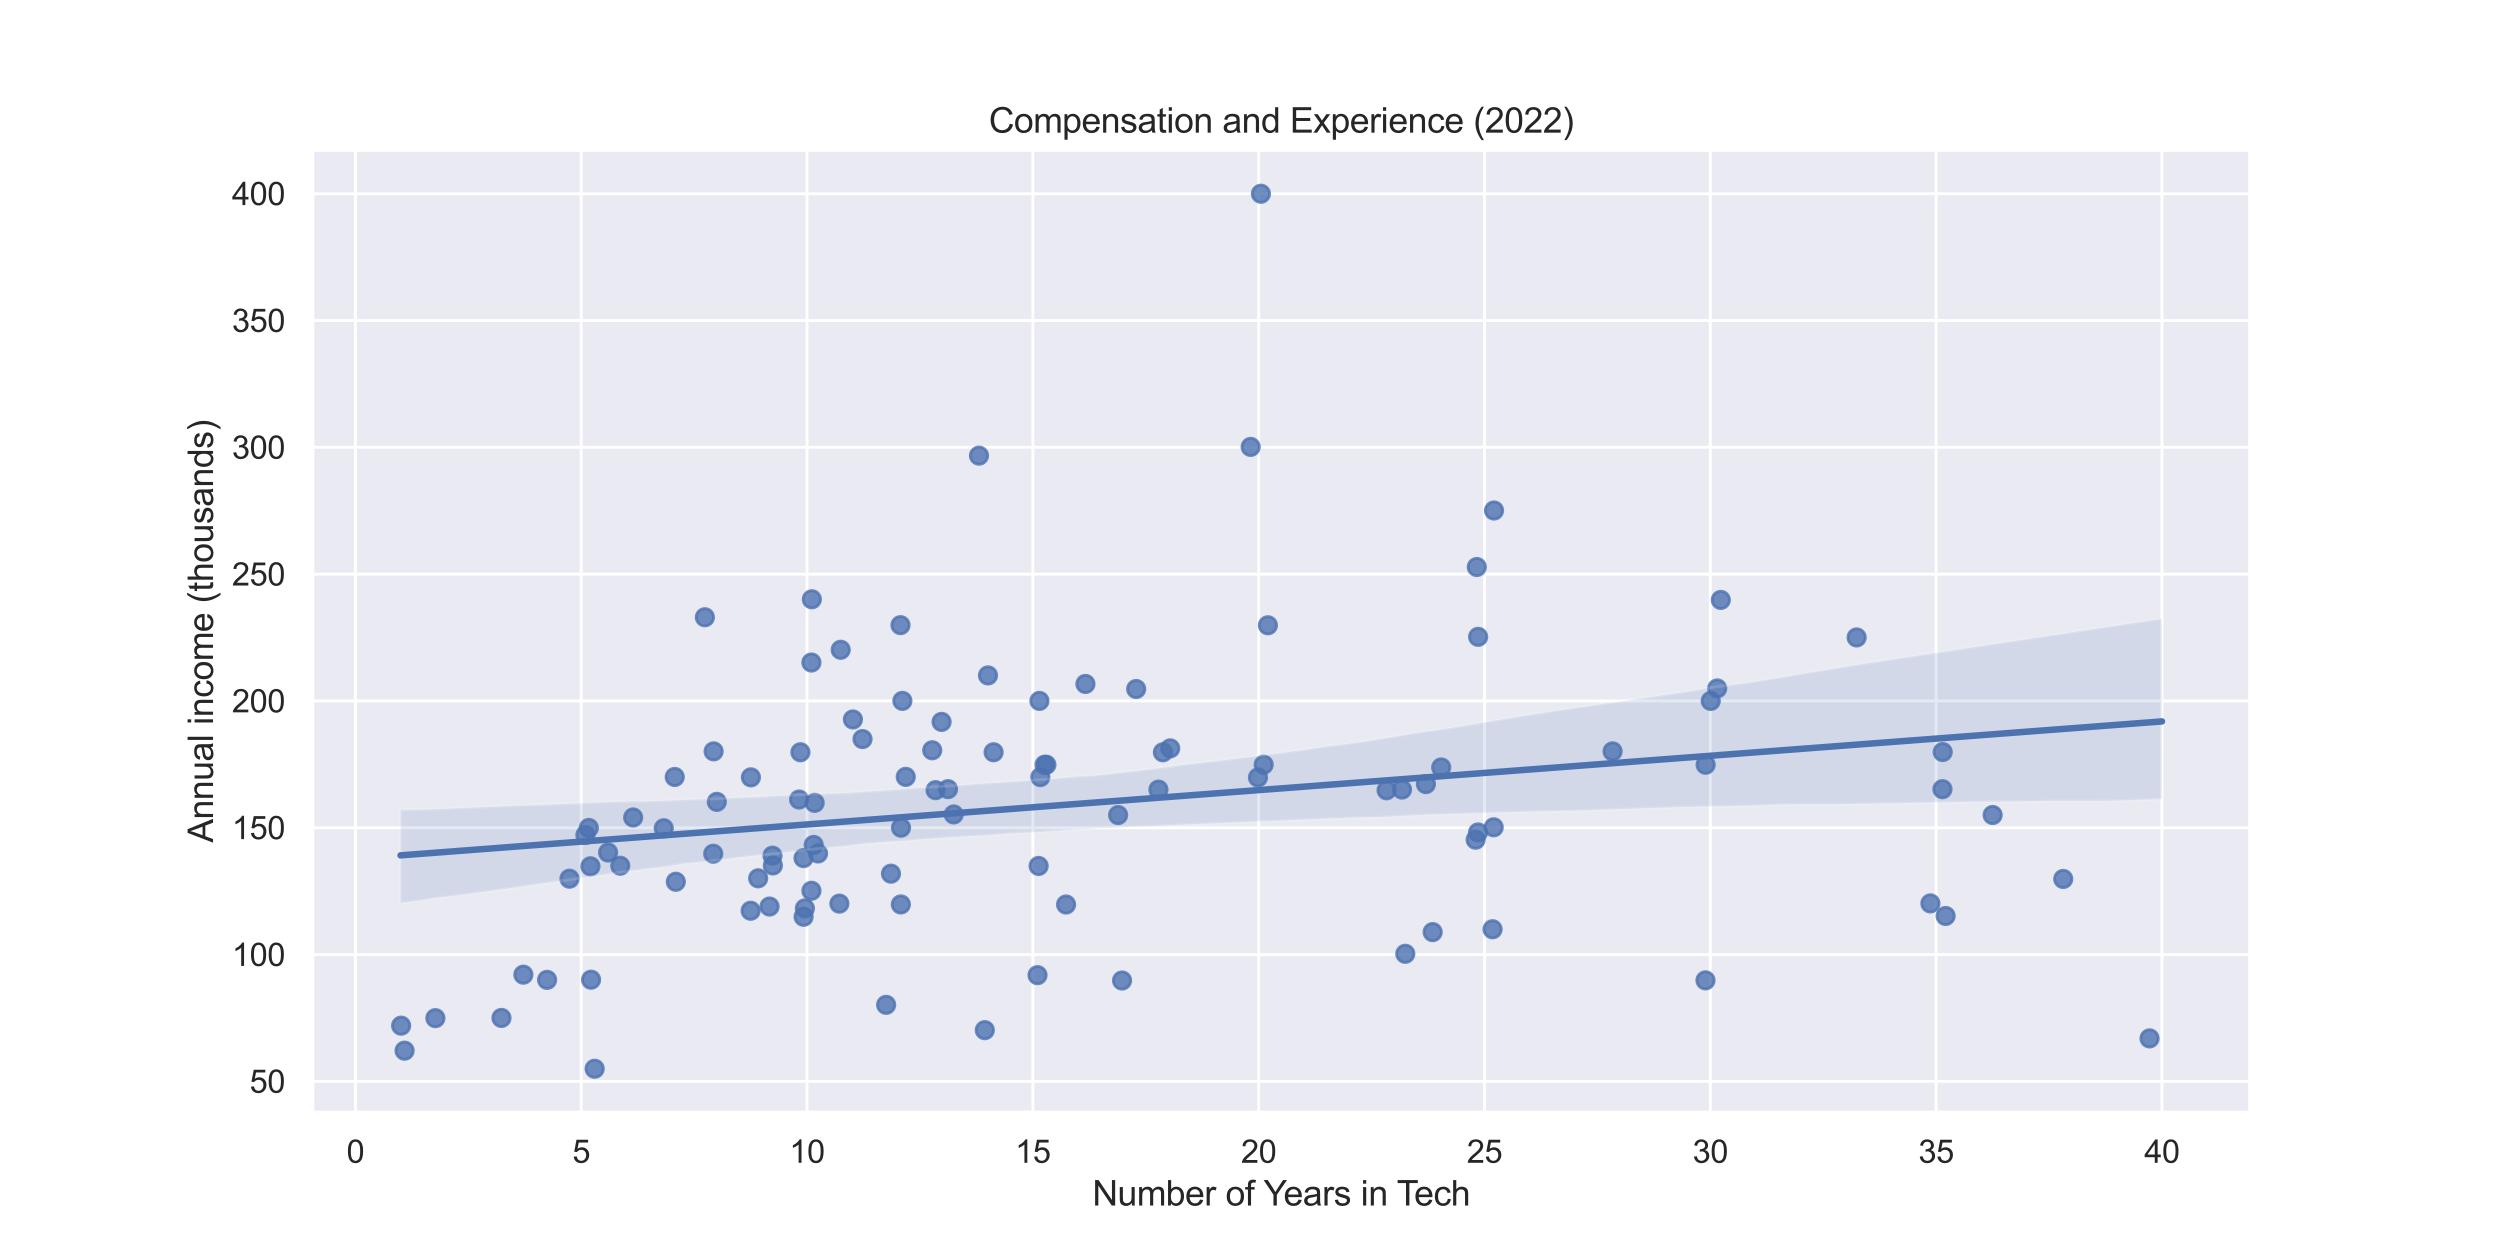 <?xml version="1.0" encoding="utf-8" standalone="no"?>
<!DOCTYPE svg PUBLIC "-//W3C//DTD SVG 1.1//EN"
  "http://www.w3.org/Graphics/SVG/1.1/DTD/svg11.dtd">
<svg xmlns:xlink="http://www.w3.org/1999/xlink" width="864pt" height="432pt" viewBox="0 0 864 432" xmlns="http://www.w3.org/2000/svg" version="1.1">
 <defs>
  <style type="text/css">*{stroke-linejoin: round; stroke-linecap: butt}</style>
 </defs>
 <g id="figure_1">
  <g id="patch_1">
   <path d="M 0 432 
L 864 432 
L 864 0 
L 0 0 
z
" style="fill: #ffffff"/>
  </g>
  <g id="axes_1">
   <g id="patch_2">
    <path d="M 108 384.48 
L 777.6 384.48 
L 777.6 51.84 
L 108 51.84 
z
" style="fill: #eaeaf2"/>
   </g>
   <g id="matplotlib.axis_1">
    <g id="xtick_1">
     <g id="line2d_1">
      <path d="M 122.828 384.48 
L 122.828 51.84 
" clip-path="url(#pda79f0ebb3)" style="fill: none; stroke: #ffffff; stroke-linecap: round"/>
     </g>
     <g id="text_1">
      <!-- 0 -->
      <g style="fill: #262626" transform="translate(119.769 401.854)scale(0.11 -0.11)">
       <defs>
        <path id="ArialMT-30" d="M 266 2259 
Q 266 3072 433 3567 
Q 600 4063 929 4331 
Q 1259 4600 1759 4600 
Q 2128 4600 2406 4451 
Q 2684 4303 2865 4023 
Q 3047 3744 3150 3342 
Q 3253 2941 3253 2259 
Q 3253 1453 3087 958 
Q 2922 463 2592 192 
Q 2263 -78 1759 -78 
Q 1097 -78 719 397 
Q 266 969 266 2259 
z
M 844 2259 
Q 844 1131 1108 757 
Q 1372 384 1759 384 
Q 2147 384 2411 759 
Q 2675 1134 2675 2259 
Q 2675 3391 2411 3762 
Q 2147 4134 1753 4134 
Q 1366 4134 1134 3806 
Q 844 3388 844 2259 
z
" transform="scale(0.016)"/>
       </defs>
       <use xlink:href="#ArialMT-30"/>
      </g>
     </g>
    </g>
    <g id="xtick_2">
     <g id="line2d_2">
      <path d="M 200.87 384.48 
L 200.87 51.84 
" clip-path="url(#pda79f0ebb3)" style="fill: none; stroke: #ffffff; stroke-linecap: round"/>
     </g>
     <g id="text_2">
      <!-- 5 -->
      <g style="fill: #262626" transform="translate(197.811 401.854)scale(0.11 -0.11)">
       <defs>
        <path id="ArialMT-35" d="M 266 1200 
L 856 1250 
Q 922 819 1161 601 
Q 1400 384 1738 384 
Q 2144 384 2425 690 
Q 2706 997 2706 1503 
Q 2706 1984 2436 2262 
Q 2166 2541 1728 2541 
Q 1456 2541 1237 2417 
Q 1019 2294 894 2097 
L 366 2166 
L 809 4519 
L 3088 4519 
L 3088 3981 
L 1259 3981 
L 1013 2750 
Q 1425 3038 1878 3038 
Q 2478 3038 2890 2622 
Q 3303 2206 3303 1553 
Q 3303 931 2941 478 
Q 2500 -78 1738 -78 
Q 1113 -78 717 272 
Q 322 622 266 1200 
z
" transform="scale(0.016)"/>
       </defs>
       <use xlink:href="#ArialMT-35"/>
      </g>
     </g>
    </g>
    <g id="xtick_3">
     <g id="line2d_3">
      <path d="M 278.912 384.48 
L 278.912 51.84 
" clip-path="url(#pda79f0ebb3)" style="fill: none; stroke: #ffffff; stroke-linecap: round"/>
     </g>
     <g id="text_3">
      <!-- 10 -->
      <g style="fill: #262626" transform="translate(272.795 401.854)scale(0.11 -0.11)">
       <defs>
        <path id="ArialMT-31" d="M 2384 0 
L 1822 0 
L 1822 3584 
Q 1619 3391 1289 3197 
Q 959 3003 697 2906 
L 697 3450 
Q 1169 3672 1522 3987 
Q 1875 4303 2022 4600 
L 2384 4600 
L 2384 0 
z
" transform="scale(0.016)"/>
       </defs>
       <use xlink:href="#ArialMT-31"/>
       <use xlink:href="#ArialMT-30" x="55.615"/>
      </g>
     </g>
    </g>
    <g id="xtick_4">
     <g id="line2d_4">
      <path d="M 356.954 384.48 
L 356.954 51.84 
" clip-path="url(#pda79f0ebb3)" style="fill: none; stroke: #ffffff; stroke-linecap: round"/>
     </g>
     <g id="text_4">
      <!-- 15 -->
      <g style="fill: #262626" transform="translate(350.837 401.854)scale(0.11 -0.11)">
       <use xlink:href="#ArialMT-31"/>
       <use xlink:href="#ArialMT-35" x="55.615"/>
      </g>
     </g>
    </g>
    <g id="xtick_5">
     <g id="line2d_5">
      <path d="M 434.996 384.48 
L 434.996 51.84 
" clip-path="url(#pda79f0ebb3)" style="fill: none; stroke: #ffffff; stroke-linecap: round"/>
     </g>
     <g id="text_5">
      <!-- 20 -->
      <g style="fill: #262626" transform="translate(428.879 401.854)scale(0.11 -0.11)">
       <defs>
        <path id="ArialMT-32" d="M 3222 541 
L 3222 0 
L 194 0 
Q 188 203 259 391 
Q 375 700 629 1000 
Q 884 1300 1366 1694 
Q 2113 2306 2375 2664 
Q 2638 3022 2638 3341 
Q 2638 3675 2398 3904 
Q 2159 4134 1775 4134 
Q 1369 4134 1125 3890 
Q 881 3647 878 3216 
L 300 3275 
Q 359 3922 746 4261 
Q 1134 4600 1788 4600 
Q 2447 4600 2831 4234 
Q 3216 3869 3216 3328 
Q 3216 3053 3103 2787 
Q 2991 2522 2730 2228 
Q 2469 1934 1863 1422 
Q 1356 997 1212 845 
Q 1069 694 975 541 
L 3222 541 
z
" transform="scale(0.016)"/>
       </defs>
       <use xlink:href="#ArialMT-32"/>
       <use xlink:href="#ArialMT-30" x="55.615"/>
      </g>
     </g>
    </g>
    <g id="xtick_6">
     <g id="line2d_6">
      <path d="M 513.038 384.48 
L 513.038 51.84 
" clip-path="url(#pda79f0ebb3)" style="fill: none; stroke: #ffffff; stroke-linecap: round"/>
     </g>
     <g id="text_6">
      <!-- 25 -->
      <g style="fill: #262626" transform="translate(506.921 401.854)scale(0.11 -0.11)">
       <use xlink:href="#ArialMT-32"/>
       <use xlink:href="#ArialMT-35" x="55.615"/>
      </g>
     </g>
    </g>
    <g id="xtick_7">
     <g id="line2d_7">
      <path d="M 591.08 384.48 
L 591.08 51.84 
" clip-path="url(#pda79f0ebb3)" style="fill: none; stroke: #ffffff; stroke-linecap: round"/>
     </g>
     <g id="text_7">
      <!-- 30 -->
      <g style="fill: #262626" transform="translate(584.963 401.854)scale(0.11 -0.11)">
       <defs>
        <path id="ArialMT-33" d="M 269 1209 
L 831 1284 
Q 928 806 1161 595 
Q 1394 384 1728 384 
Q 2125 384 2398 659 
Q 2672 934 2672 1341 
Q 2672 1728 2419 1979 
Q 2166 2231 1775 2231 
Q 1616 2231 1378 2169 
L 1441 2663 
Q 1497 2656 1531 2656 
Q 1891 2656 2178 2843 
Q 2466 3031 2466 3422 
Q 2466 3731 2256 3934 
Q 2047 4138 1716 4138 
Q 1388 4138 1169 3931 
Q 950 3725 888 3313 
L 325 3413 
Q 428 3978 793 4289 
Q 1159 4600 1703 4600 
Q 2078 4600 2393 4439 
Q 2709 4278 2876 4000 
Q 3044 3722 3044 3409 
Q 3044 3113 2884 2869 
Q 2725 2625 2413 2481 
Q 2819 2388 3044 2092 
Q 3269 1797 3269 1353 
Q 3269 753 2831 336 
Q 2394 -81 1725 -81 
Q 1122 -81 723 278 
Q 325 638 269 1209 
z
" transform="scale(0.016)"/>
       </defs>
       <use xlink:href="#ArialMT-33"/>
       <use xlink:href="#ArialMT-30" x="55.615"/>
      </g>
     </g>
    </g>
    <g id="xtick_8">
     <g id="line2d_8">
      <path d="M 669.122 384.48 
L 669.122 51.84 
" clip-path="url(#pda79f0ebb3)" style="fill: none; stroke: #ffffff; stroke-linecap: round"/>
     </g>
     <g id="text_8">
      <!-- 35 -->
      <g style="fill: #262626" transform="translate(663.005 401.854)scale(0.11 -0.11)">
       <use xlink:href="#ArialMT-33"/>
       <use xlink:href="#ArialMT-35" x="55.615"/>
      </g>
     </g>
    </g>
    <g id="xtick_9">
     <g id="line2d_9">
      <path d="M 747.164 384.48 
L 747.164 51.84 
" clip-path="url(#pda79f0ebb3)" style="fill: none; stroke: #ffffff; stroke-linecap: round"/>
     </g>
     <g id="text_9">
      <!-- 40 -->
      <g style="fill: #262626" transform="translate(741.047 401.854)scale(0.11 -0.11)">
       <defs>
        <path id="ArialMT-34" d="M 2069 0 
L 2069 1097 
L 81 1097 
L 81 1613 
L 2172 4581 
L 2631 4581 
L 2631 1613 
L 3250 1613 
L 3250 1097 
L 2631 1097 
L 2631 0 
L 2069 0 
z
M 2069 1613 
L 2069 3678 
L 634 1613 
L 2069 1613 
z
" transform="scale(0.016)"/>
       </defs>
       <use xlink:href="#ArialMT-34"/>
       <use xlink:href="#ArialMT-30" x="55.615"/>
      </g>
     </g>
    </g>
    <g id="text_10">
     <!-- Number of Years in Tech -->
     <g style="fill: #262626" transform="translate(377.535 416.629)scale(0.12 -0.12)">
      <defs>
       <path id="ArialMT-4e" d="M 488 0 
L 488 4581 
L 1109 4581 
L 3516 984 
L 3516 4581 
L 4097 4581 
L 4097 0 
L 3475 0 
L 1069 3600 
L 1069 0 
L 488 0 
z
" transform="scale(0.016)"/>
       <path id="ArialMT-75" d="M 2597 0 
L 2597 488 
Q 2209 -75 1544 -75 
Q 1250 -75 995 37 
Q 741 150 617 320 
Q 494 491 444 738 
Q 409 903 409 1263 
L 409 3319 
L 972 3319 
L 972 1478 
Q 972 1038 1006 884 
Q 1059 663 1231 536 
Q 1403 409 1656 409 
Q 1909 409 2131 539 
Q 2353 669 2445 892 
Q 2538 1116 2538 1541 
L 2538 3319 
L 3100 3319 
L 3100 0 
L 2597 0 
z
" transform="scale(0.016)"/>
       <path id="ArialMT-6d" d="M 422 0 
L 422 3319 
L 925 3319 
L 925 2853 
Q 1081 3097 1340 3245 
Q 1600 3394 1931 3394 
Q 2300 3394 2536 3241 
Q 2772 3088 2869 2813 
Q 3263 3394 3894 3394 
Q 4388 3394 4653 3120 
Q 4919 2847 4919 2278 
L 4919 0 
L 4359 0 
L 4359 2091 
Q 4359 2428 4304 2576 
Q 4250 2725 4106 2815 
Q 3963 2906 3769 2906 
Q 3419 2906 3187 2673 
Q 2956 2441 2956 1928 
L 2956 0 
L 2394 0 
L 2394 2156 
Q 2394 2531 2256 2718 
Q 2119 2906 1806 2906 
Q 1569 2906 1367 2781 
Q 1166 2656 1075 2415 
Q 984 2175 984 1722 
L 984 0 
L 422 0 
z
" transform="scale(0.016)"/>
       <path id="ArialMT-62" d="M 941 0 
L 419 0 
L 419 4581 
L 981 4581 
L 981 2947 
Q 1338 3394 1891 3394 
Q 2197 3394 2470 3270 
Q 2744 3147 2920 2923 
Q 3097 2700 3197 2384 
Q 3297 2069 3297 1709 
Q 3297 856 2875 390 
Q 2453 -75 1863 -75 
Q 1275 -75 941 416 
L 941 0 
z
M 934 1684 
Q 934 1088 1097 822 
Q 1363 388 1816 388 
Q 2184 388 2453 708 
Q 2722 1028 2722 1663 
Q 2722 2313 2464 2622 
Q 2206 2931 1841 2931 
Q 1472 2931 1203 2611 
Q 934 2291 934 1684 
z
" transform="scale(0.016)"/>
       <path id="ArialMT-65" d="M 2694 1069 
L 3275 997 
Q 3138 488 2766 206 
Q 2394 -75 1816 -75 
Q 1088 -75 661 373 
Q 234 822 234 1631 
Q 234 2469 665 2931 
Q 1097 3394 1784 3394 
Q 2450 3394 2872 2941 
Q 3294 2488 3294 1666 
Q 3294 1616 3291 1516 
L 816 1516 
Q 847 969 1125 678 
Q 1403 388 1819 388 
Q 2128 388 2347 550 
Q 2566 713 2694 1069 
z
M 847 1978 
L 2700 1978 
Q 2663 2397 2488 2606 
Q 2219 2931 1791 2931 
Q 1403 2931 1139 2672 
Q 875 2413 847 1978 
z
" transform="scale(0.016)"/>
       <path id="ArialMT-72" d="M 416 0 
L 416 3319 
L 922 3319 
L 922 2816 
Q 1116 3169 1280 3281 
Q 1444 3394 1641 3394 
Q 1925 3394 2219 3213 
L 2025 2691 
Q 1819 2813 1613 2813 
Q 1428 2813 1281 2702 
Q 1134 2591 1072 2394 
Q 978 2094 978 1738 
L 978 0 
L 416 0 
z
" transform="scale(0.016)"/>
       <path id="ArialMT-20" transform="scale(0.016)"/>
       <path id="ArialMT-6f" d="M 213 1659 
Q 213 2581 725 3025 
Q 1153 3394 1769 3394 
Q 2453 3394 2887 2945 
Q 3322 2497 3322 1706 
Q 3322 1066 3130 698 
Q 2938 331 2570 128 
Q 2203 -75 1769 -75 
Q 1072 -75 642 372 
Q 213 819 213 1659 
z
M 791 1659 
Q 791 1022 1069 705 
Q 1347 388 1769 388 
Q 2188 388 2466 706 
Q 2744 1025 2744 1678 
Q 2744 2294 2464 2611 
Q 2184 2928 1769 2928 
Q 1347 2928 1069 2612 
Q 791 2297 791 1659 
z
" transform="scale(0.016)"/>
       <path id="ArialMT-66" d="M 556 0 
L 556 2881 
L 59 2881 
L 59 3319 
L 556 3319 
L 556 3672 
Q 556 4006 616 4169 
Q 697 4388 901 4523 
Q 1106 4659 1475 4659 
Q 1713 4659 2000 4603 
L 1916 4113 
Q 1741 4144 1584 4144 
Q 1328 4144 1222 4034 
Q 1116 3925 1116 3625 
L 1116 3319 
L 1763 3319 
L 1763 2881 
L 1116 2881 
L 1116 0 
L 556 0 
z
" transform="scale(0.016)"/>
       <path id="ArialMT-59" d="M 1784 0 
L 1784 1941 
L 19 4581 
L 756 4581 
L 1659 3200 
Q 1909 2813 2125 2425 
Q 2331 2784 2625 3234 
L 3513 4581 
L 4219 4581 
L 2391 1941 
L 2391 0 
L 1784 0 
z
" transform="scale(0.016)"/>
       <path id="ArialMT-61" d="M 2588 409 
Q 2275 144 1986 34 
Q 1697 -75 1366 -75 
Q 819 -75 525 192 
Q 231 459 231 875 
Q 231 1119 342 1320 
Q 453 1522 633 1644 
Q 813 1766 1038 1828 
Q 1203 1872 1538 1913 
Q 2219 1994 2541 2106 
Q 2544 2222 2544 2253 
Q 2544 2597 2384 2738 
Q 2169 2928 1744 2928 
Q 1347 2928 1158 2789 
Q 969 2650 878 2297 
L 328 2372 
Q 403 2725 575 2942 
Q 747 3159 1072 3276 
Q 1397 3394 1825 3394 
Q 2250 3394 2515 3294 
Q 2781 3194 2906 3042 
Q 3031 2891 3081 2659 
Q 3109 2516 3109 2141 
L 3109 1391 
Q 3109 606 3145 398 
Q 3181 191 3288 0 
L 2700 0 
Q 2613 175 2588 409 
z
M 2541 1666 
Q 2234 1541 1622 1453 
Q 1275 1403 1131 1340 
Q 988 1278 909 1158 
Q 831 1038 831 891 
Q 831 666 1001 516 
Q 1172 366 1500 366 
Q 1825 366 2078 508 
Q 2331 650 2450 897 
Q 2541 1088 2541 1459 
L 2541 1666 
z
" transform="scale(0.016)"/>
       <path id="ArialMT-73" d="M 197 991 
L 753 1078 
Q 800 744 1014 566 
Q 1228 388 1613 388 
Q 2000 388 2187 545 
Q 2375 703 2375 916 
Q 2375 1106 2209 1216 
Q 2094 1291 1634 1406 
Q 1016 1563 777 1677 
Q 538 1791 414 1992 
Q 291 2194 291 2438 
Q 291 2659 392 2848 
Q 494 3038 669 3163 
Q 800 3259 1026 3326 
Q 1253 3394 1513 3394 
Q 1903 3394 2198 3281 
Q 2494 3169 2634 2976 
Q 2775 2784 2828 2463 
L 2278 2388 
Q 2241 2644 2061 2787 
Q 1881 2931 1553 2931 
Q 1166 2931 1000 2803 
Q 834 2675 834 2503 
Q 834 2394 903 2306 
Q 972 2216 1119 2156 
Q 1203 2125 1616 2013 
Q 2213 1853 2448 1751 
Q 2684 1650 2818 1456 
Q 2953 1263 2953 975 
Q 2953 694 2789 445 
Q 2625 197 2315 61 
Q 2006 -75 1616 -75 
Q 969 -75 630 194 
Q 291 463 197 991 
z
" transform="scale(0.016)"/>
       <path id="ArialMT-69" d="M 425 3934 
L 425 4581 
L 988 4581 
L 988 3934 
L 425 3934 
z
M 425 0 
L 425 3319 
L 988 3319 
L 988 0 
L 425 0 
z
" transform="scale(0.016)"/>
       <path id="ArialMT-6e" d="M 422 0 
L 422 3319 
L 928 3319 
L 928 2847 
Q 1294 3394 1984 3394 
Q 2284 3394 2536 3286 
Q 2788 3178 2913 3003 
Q 3038 2828 3088 2588 
Q 3119 2431 3119 2041 
L 3119 0 
L 2556 0 
L 2556 2019 
Q 2556 2363 2490 2533 
Q 2425 2703 2258 2804 
Q 2091 2906 1866 2906 
Q 1506 2906 1245 2678 
Q 984 2450 984 1813 
L 984 0 
L 422 0 
z
" transform="scale(0.016)"/>
       <path id="ArialMT-54" d="M 1659 0 
L 1659 4041 
L 150 4041 
L 150 4581 
L 3781 4581 
L 3781 4041 
L 2266 4041 
L 2266 0 
L 1659 0 
z
" transform="scale(0.016)"/>
       <path id="ArialMT-63" d="M 2588 1216 
L 3141 1144 
Q 3050 572 2676 248 
Q 2303 -75 1759 -75 
Q 1078 -75 664 370 
Q 250 816 250 1647 
Q 250 2184 428 2587 
Q 606 2991 970 3192 
Q 1334 3394 1763 3394 
Q 2303 3394 2647 3120 
Q 2991 2847 3088 2344 
L 2541 2259 
Q 2463 2594 2264 2762 
Q 2066 2931 1784 2931 
Q 1359 2931 1093 2626 
Q 828 2322 828 1663 
Q 828 994 1084 691 
Q 1341 388 1753 388 
Q 2084 388 2306 591 
Q 2528 794 2588 1216 
z
" transform="scale(0.016)"/>
       <path id="ArialMT-68" d="M 422 0 
L 422 4581 
L 984 4581 
L 984 2938 
Q 1378 3394 1978 3394 
Q 2347 3394 2619 3248 
Q 2891 3103 3008 2847 
Q 3125 2591 3125 2103 
L 3125 0 
L 2563 0 
L 2563 2103 
Q 2563 2525 2380 2717 
Q 2197 2909 1863 2909 
Q 1613 2909 1392 2779 
Q 1172 2650 1078 2428 
Q 984 2206 984 1816 
L 984 0 
L 422 0 
z
" transform="scale(0.016)"/>
      </defs>
      <use xlink:href="#ArialMT-4e"/>
      <use xlink:href="#ArialMT-75" x="72.217"/>
      <use xlink:href="#ArialMT-6d" x="127.832"/>
      <use xlink:href="#ArialMT-62" x="211.133"/>
      <use xlink:href="#ArialMT-65" x="266.748"/>
      <use xlink:href="#ArialMT-72" x="322.363"/>
      <use xlink:href="#ArialMT-20" x="355.664"/>
      <use xlink:href="#ArialMT-6f" x="383.447"/>
      <use xlink:href="#ArialMT-66" x="439.062"/>
      <use xlink:href="#ArialMT-20" x="466.846"/>
      <use xlink:href="#ArialMT-59" x="492.879"/>
      <use xlink:href="#ArialMT-65" x="550.453"/>
      <use xlink:href="#ArialMT-61" x="606.068"/>
      <use xlink:href="#ArialMT-72" x="661.684"/>
      <use xlink:href="#ArialMT-73" x="694.984"/>
      <use xlink:href="#ArialMT-20" x="744.984"/>
      <use xlink:href="#ArialMT-69" x="772.768"/>
      <use xlink:href="#ArialMT-6e" x="794.984"/>
      <use xlink:href="#ArialMT-20" x="850.6"/>
      <use xlink:href="#ArialMT-54" x="876.633"/>
      <use xlink:href="#ArialMT-65" x="926.592"/>
      <use xlink:href="#ArialMT-63" x="982.207"/>
      <use xlink:href="#ArialMT-68" x="1032.207"/>
     </g>
    </g>
   </g>
   <g id="matplotlib.axis_2">
    <g id="ytick_1">
     <g id="line2d_10">
      <path d="M 108 373.721 
L 777.6 373.721 
" clip-path="url(#pda79f0ebb3)" style="fill: none; stroke: #ffffff; stroke-linecap: round"/>
     </g>
     <g id="text_11">
      <!-- 50 -->
      <g style="fill: #262626" transform="translate(86.266 377.658)scale(0.11 -0.11)">
       <use xlink:href="#ArialMT-35"/>
       <use xlink:href="#ArialMT-30" x="55.615"/>
      </g>
     </g>
    </g>
    <g id="ytick_2">
     <g id="line2d_11">
      <path d="M 108 329.895 
L 777.6 329.895 
" clip-path="url(#pda79f0ebb3)" style="fill: none; stroke: #ffffff; stroke-linecap: round"/>
     </g>
     <g id="text_12">
      <!-- 100 -->
      <g style="fill: #262626" transform="translate(80.149 333.832)scale(0.11 -0.11)">
       <use xlink:href="#ArialMT-31"/>
       <use xlink:href="#ArialMT-30" x="55.615"/>
       <use xlink:href="#ArialMT-30" x="111.23"/>
      </g>
     </g>
    </g>
    <g id="ytick_3">
     <g id="line2d_12">
      <path d="M 108 286.069 
L 777.6 286.069 
" clip-path="url(#pda79f0ebb3)" style="fill: none; stroke: #ffffff; stroke-linecap: round"/>
     </g>
     <g id="text_13">
      <!-- 150 -->
      <g style="fill: #262626" transform="translate(80.149 290.006)scale(0.11 -0.11)">
       <use xlink:href="#ArialMT-31"/>
       <use xlink:href="#ArialMT-35" x="55.615"/>
       <use xlink:href="#ArialMT-30" x="111.23"/>
      </g>
     </g>
    </g>
    <g id="ytick_4">
     <g id="line2d_13">
      <path d="M 108 242.243 
L 777.6 242.243 
" clip-path="url(#pda79f0ebb3)" style="fill: none; stroke: #ffffff; stroke-linecap: round"/>
     </g>
     <g id="text_14">
      <!-- 200 -->
      <g style="fill: #262626" transform="translate(80.149 246.18)scale(0.11 -0.11)">
       <use xlink:href="#ArialMT-32"/>
       <use xlink:href="#ArialMT-30" x="55.615"/>
       <use xlink:href="#ArialMT-30" x="111.23"/>
      </g>
     </g>
    </g>
    <g id="ytick_5">
     <g id="line2d_14">
      <path d="M 108 198.417 
L 777.6 198.417 
" clip-path="url(#pda79f0ebb3)" style="fill: none; stroke: #ffffff; stroke-linecap: round"/>
     </g>
     <g id="text_15">
      <!-- 250 -->
      <g style="fill: #262626" transform="translate(80.149 202.354)scale(0.11 -0.11)">
       <use xlink:href="#ArialMT-32"/>
       <use xlink:href="#ArialMT-35" x="55.615"/>
       <use xlink:href="#ArialMT-30" x="111.23"/>
      </g>
     </g>
    </g>
    <g id="ytick_6">
     <g id="line2d_15">
      <path d="M 108 154.591 
L 777.6 154.591 
" clip-path="url(#pda79f0ebb3)" style="fill: none; stroke: #ffffff; stroke-linecap: round"/>
     </g>
     <g id="text_16">
      <!-- 300 -->
      <g style="fill: #262626" transform="translate(80.149 158.528)scale(0.11 -0.11)">
       <use xlink:href="#ArialMT-33"/>
       <use xlink:href="#ArialMT-30" x="55.615"/>
       <use xlink:href="#ArialMT-30" x="111.23"/>
      </g>
     </g>
    </g>
    <g id="ytick_7">
     <g id="line2d_16">
      <path d="M 108 110.765 
L 777.6 110.765 
" clip-path="url(#pda79f0ebb3)" style="fill: none; stroke: #ffffff; stroke-linecap: round"/>
     </g>
     <g id="text_17">
      <!-- 350 -->
      <g style="fill: #262626" transform="translate(80.149 114.702)scale(0.11 -0.11)">
       <use xlink:href="#ArialMT-33"/>
       <use xlink:href="#ArialMT-35" x="55.615"/>
       <use xlink:href="#ArialMT-30" x="111.23"/>
      </g>
     </g>
    </g>
    <g id="ytick_8">
     <g id="line2d_17">
      <path d="M 108 66.939 
L 777.6 66.939 
" clip-path="url(#pda79f0ebb3)" style="fill: none; stroke: #ffffff; stroke-linecap: round"/>
     </g>
     <g id="text_18">
      <!-- 400 -->
      <g style="fill: #262626" transform="translate(80.149 70.876)scale(0.11 -0.11)">
       <use xlink:href="#ArialMT-34"/>
       <use xlink:href="#ArialMT-30" x="55.615"/>
       <use xlink:href="#ArialMT-30" x="111.23"/>
      </g>
     </g>
    </g>
    <g id="text_19">
     <!-- Annual income (thousands) -->
     <g style="fill: #262626" transform="translate(73.623 291.198)rotate(-90)scale(0.12 -0.12)">
      <defs>
       <path id="ArialMT-41" d="M -9 0 
L 1750 4581 
L 2403 4581 
L 4278 0 
L 3588 0 
L 3053 1388 
L 1138 1388 
L 634 0 
L -9 0 
z
M 1313 1881 
L 2866 1881 
L 2388 3150 
Q 2169 3728 2063 4100 
Q 1975 3659 1816 3225 
L 1313 1881 
z
" transform="scale(0.016)"/>
       <path id="ArialMT-6c" d="M 409 0 
L 409 4581 
L 972 4581 
L 972 0 
L 409 0 
z
" transform="scale(0.016)"/>
       <path id="ArialMT-28" d="M 1497 -1347 
Q 1031 -759 709 28 
Q 388 816 388 1659 
Q 388 2403 628 3084 
Q 909 3875 1497 4659 
L 1900 4659 
Q 1522 4009 1400 3731 
Q 1209 3300 1100 2831 
Q 966 2247 966 1656 
Q 966 153 1900 -1347 
L 1497 -1347 
z
" transform="scale(0.016)"/>
       <path id="ArialMT-74" d="M 1650 503 
L 1731 6 
Q 1494 -44 1306 -44 
Q 1000 -44 831 53 
Q 663 150 594 308 
Q 525 466 525 972 
L 525 2881 
L 113 2881 
L 113 3319 
L 525 3319 
L 525 4141 
L 1084 4478 
L 1084 3319 
L 1650 3319 
L 1650 2881 
L 1084 2881 
L 1084 941 
Q 1084 700 1114 631 
Q 1144 563 1211 522 
Q 1278 481 1403 481 
Q 1497 481 1650 503 
z
" transform="scale(0.016)"/>
       <path id="ArialMT-64" d="M 2575 0 
L 2575 419 
Q 2259 -75 1647 -75 
Q 1250 -75 917 144 
Q 584 363 401 755 
Q 219 1147 219 1656 
Q 219 2153 384 2558 
Q 550 2963 881 3178 
Q 1213 3394 1622 3394 
Q 1922 3394 2156 3267 
Q 2391 3141 2538 2938 
L 2538 4581 
L 3097 4581 
L 3097 0 
L 2575 0 
z
M 797 1656 
Q 797 1019 1065 703 
Q 1334 388 1700 388 
Q 2069 388 2326 689 
Q 2584 991 2584 1609 
Q 2584 2291 2321 2609 
Q 2059 2928 1675 2928 
Q 1300 2928 1048 2622 
Q 797 2316 797 1656 
z
" transform="scale(0.016)"/>
       <path id="ArialMT-29" d="M 791 -1347 
L 388 -1347 
Q 1322 153 1322 1656 
Q 1322 2244 1188 2822 
Q 1081 3291 891 3722 
Q 769 4003 388 4659 
L 791 4659 
Q 1378 3875 1659 3084 
Q 1900 2403 1900 1659 
Q 1900 816 1576 28 
Q 1253 -759 791 -1347 
z
" transform="scale(0.016)"/>
      </defs>
      <use xlink:href="#ArialMT-41"/>
      <use xlink:href="#ArialMT-6e" x="66.699"/>
      <use xlink:href="#ArialMT-6e" x="122.314"/>
      <use xlink:href="#ArialMT-75" x="177.93"/>
      <use xlink:href="#ArialMT-61" x="233.545"/>
      <use xlink:href="#ArialMT-6c" x="289.16"/>
      <use xlink:href="#ArialMT-20" x="311.377"/>
      <use xlink:href="#ArialMT-69" x="339.16"/>
      <use xlink:href="#ArialMT-6e" x="361.377"/>
      <use xlink:href="#ArialMT-63" x="416.992"/>
      <use xlink:href="#ArialMT-6f" x="466.992"/>
      <use xlink:href="#ArialMT-6d" x="522.607"/>
      <use xlink:href="#ArialMT-65" x="605.908"/>
      <use xlink:href="#ArialMT-20" x="661.523"/>
      <use xlink:href="#ArialMT-28" x="689.307"/>
      <use xlink:href="#ArialMT-74" x="722.607"/>
      <use xlink:href="#ArialMT-68" x="750.391"/>
      <use xlink:href="#ArialMT-6f" x="806.006"/>
      <use xlink:href="#ArialMT-75" x="861.621"/>
      <use xlink:href="#ArialMT-73" x="917.236"/>
      <use xlink:href="#ArialMT-61" x="967.236"/>
      <use xlink:href="#ArialMT-6e" x="1022.852"/>
      <use xlink:href="#ArialMT-64" x="1078.467"/>
      <use xlink:href="#ArialMT-73" x="1134.082"/>
      <use xlink:href="#ArialMT-29" x="1184.082"/>
     </g>
    </g>
   </g>
   <g id="PathCollection_1">
    <defs>
     <path id="maf16258cbd" d="M 0 3 
C 0.796 3 1.559 2.684 2.121 2.121 
C 2.684 1.559 3 0.796 3 0 
C 3 -0.796 2.684 -1.559 2.121 -2.121 
C 1.559 -2.684 0.796 -3 0 -3 
C -0.796 -3 -1.559 -2.684 -2.121 -2.121 
C -2.684 -1.559 -3 -0.796 -3 0 
C -3 0.796 -2.684 1.559 -2.121 2.121 
C -1.559 2.684 -0.796 3 0 3 
z
" style="stroke: #4c72b0; stroke-opacity: 0.8"/>
    </defs>
    <g clip-path="url(#pda79f0ebb3)">
     <use xlink:href="#maf16258cbd" x="280.426" y="228.969" style="fill: #4c72b0; fill-opacity: 0.8; stroke: #4c72b0; stroke-opacity: 0.8"/>
     <use xlink:href="#maf16258cbd" x="265.947" y="313.302" style="fill: #4c72b0; fill-opacity: 0.8; stroke: #4c72b0; stroke-opacity: 0.8"/>
     <use xlink:href="#maf16258cbd" x="485.671" y="329.634" style="fill: #4c72b0; fill-opacity: 0.8; stroke: #4c72b0; stroke-opacity: 0.8"/>
     <use xlink:href="#maf16258cbd" x="322.179" y="259.3" style="fill: #4c72b0; fill-opacity: 0.8; stroke: #4c72b0; stroke-opacity: 0.8"/>
     <use xlink:href="#maf16258cbd" x="498.087" y="265.228" style="fill: #4c72b0; fill-opacity: 0.8; stroke: #4c72b0; stroke-opacity: 0.8"/>
     <use xlink:href="#maf16258cbd" x="311.865" y="242.222" style="fill: #4c72b0; fill-opacity: 0.8; stroke: #4c72b0; stroke-opacity: 0.8"/>
     <use xlink:href="#maf16258cbd" x="180.88" y="336.846" style="fill: #4c72b0; fill-opacity: 0.8; stroke: #4c72b0; stroke-opacity: 0.8"/>
     <use xlink:href="#maf16258cbd" x="281.216" y="292.007" style="fill: #4c72b0; fill-opacity: 0.8; stroke: #4c72b0; stroke-opacity: 0.8"/>
     <use xlink:href="#maf16258cbd" x="325.412" y="249.486" style="fill: #4c72b0; fill-opacity: 0.8; stroke: #4c72b0; stroke-opacity: 0.8"/>
     <use xlink:href="#maf16258cbd" x="311.339" y="312.575" style="fill: #4c72b0; fill-opacity: 0.8; stroke: #4c72b0; stroke-opacity: 0.8"/>
     <use xlink:href="#maf16258cbd" x="290.546" y="224.565" style="fill: #4c72b0; fill-opacity: 0.8; stroke: #4c72b0; stroke-opacity: 0.8"/>
     <use xlink:href="#maf16258cbd" x="294.765" y="248.645" style="fill: #4c72b0; fill-opacity: 0.8; stroke: #4c72b0; stroke-opacity: 0.8"/>
     <use xlink:href="#maf16258cbd" x="515.83" y="321.15" style="fill: #4c72b0; fill-opacity: 0.8; stroke: #4c72b0; stroke-opacity: 0.8"/>
     <use xlink:href="#maf16258cbd" x="359.546" y="268.572" style="fill: #4c72b0; fill-opacity: 0.8; stroke: #4c72b0; stroke-opacity: 0.8"/>
     <use xlink:href="#maf16258cbd" x="313.027" y="268.484" style="fill: #4c72b0; fill-opacity: 0.8; stroke: #4c72b0; stroke-opacity: 0.8"/>
     <use xlink:href="#maf16258cbd" x="340.348" y="356.019" style="fill: #4c72b0; fill-opacity: 0.8; stroke: #4c72b0; stroke-opacity: 0.8"/>
     <use xlink:href="#maf16258cbd" x="282.717" y="294.957" style="fill: #4c72b0; fill-opacity: 0.8; stroke: #4c72b0; stroke-opacity: 0.8"/>
     <use xlink:href="#maf16258cbd" x="247.727" y="277.128" style="fill: #4c72b0; fill-opacity: 0.8; stroke: #4c72b0; stroke-opacity: 0.8"/>
     <use xlink:href="#maf16258cbd" x="276.626" y="259.977" style="fill: #4c72b0; fill-opacity: 0.8; stroke: #4c72b0; stroke-opacity: 0.8"/>
     <use xlink:href="#maf16258cbd" x="329.605" y="281.462" style="fill: #4c72b0; fill-opacity: 0.8; stroke: #4c72b0; stroke-opacity: 0.8"/>
     <use xlink:href="#maf16258cbd" x="368.433" y="312.602" style="fill: #4c72b0; fill-opacity: 0.8; stroke: #4c72b0; stroke-opacity: 0.8"/>
     <use xlink:href="#maf16258cbd" x="594.713" y="207.33" style="fill: #4c72b0; fill-opacity: 0.8; stroke: #4c72b0; stroke-opacity: 0.8"/>
     <use xlink:href="#maf16258cbd" x="204.275" y="338.588" style="fill: #4c72b0; fill-opacity: 0.8; stroke: #4c72b0; stroke-opacity: 0.8"/>
     <use xlink:href="#maf16258cbd" x="400.354" y="272.888" style="fill: #4c72b0; fill-opacity: 0.8; stroke: #4c72b0; stroke-opacity: 0.8"/>
     <use xlink:href="#maf16258cbd" x="262.02" y="303.541" style="fill: #4c72b0; fill-opacity: 0.8; stroke: #4c72b0; stroke-opacity: 0.8"/>
     <use xlink:href="#maf16258cbd" x="343.39" y="259.979" style="fill: #4c72b0; fill-opacity: 0.8; stroke: #4c72b0; stroke-opacity: 0.8"/>
     <use xlink:href="#maf16258cbd" x="196.815" y="303.676" style="fill: #4c72b0; fill-opacity: 0.8; stroke: #4c72b0; stroke-opacity: 0.8"/>
     <use xlink:href="#maf16258cbd" x="387.78" y="338.864" style="fill: #4c72b0; fill-opacity: 0.8; stroke: #4c72b0; stroke-opacity: 0.8"/>
     <use xlink:href="#maf16258cbd" x="641.653" y="220.301" style="fill: #4c72b0; fill-opacity: 0.8; stroke: #4c72b0; stroke-opacity: 0.8"/>
     <use xlink:href="#maf16258cbd" x="557.31" y="259.681" style="fill: #4c72b0; fill-opacity: 0.8; stroke: #4c72b0; stroke-opacity: 0.8"/>
     <use xlink:href="#maf16258cbd" x="311.213" y="216.051" style="fill: #4c72b0; fill-opacity: 0.8; stroke: #4c72b0; stroke-opacity: 0.8"/>
     <use xlink:href="#maf16258cbd" x="688.657" y="281.664" style="fill: #4c72b0; fill-opacity: 0.8; stroke: #4c72b0; stroke-opacity: 0.8"/>
     <use xlink:href="#maf16258cbd" x="202.321" y="288.575" style="fill: #4c72b0; fill-opacity: 0.8; stroke: #4c72b0; stroke-opacity: 0.8"/>
     <use xlink:href="#maf16258cbd" x="150.472" y="351.868" style="fill: #4c72b0; fill-opacity: 0.8; stroke: #4c72b0; stroke-opacity: 0.8"/>
     <use xlink:href="#maf16258cbd" x="589.417" y="338.815" style="fill: #4c72b0; fill-opacity: 0.8; stroke: #4c72b0; stroke-opacity: 0.8"/>
     <use xlink:href="#maf16258cbd" x="281.55" y="277.462" style="fill: #4c72b0; fill-opacity: 0.8; stroke: #4c72b0; stroke-opacity: 0.8"/>
     <use xlink:href="#maf16258cbd" x="266.973" y="295.715" style="fill: #4c72b0; fill-opacity: 0.8; stroke: #4c72b0; stroke-opacity: 0.8"/>
     <use xlink:href="#maf16258cbd" x="233.566" y="304.736" style="fill: #4c72b0; fill-opacity: 0.8; stroke: #4c72b0; stroke-opacity: 0.8"/>
     <use xlink:href="#maf16258cbd" x="404.427" y="258.638" style="fill: #4c72b0; fill-opacity: 0.8; stroke: #4c72b0; stroke-opacity: 0.8"/>
     <use xlink:href="#maf16258cbd" x="280.574" y="207.111" style="fill: #4c72b0; fill-opacity: 0.8; stroke: #4c72b0; stroke-opacity: 0.8"/>
     <use xlink:href="#maf16258cbd" x="358.571" y="337.009" style="fill: #4c72b0; fill-opacity: 0.8; stroke: #4c72b0; stroke-opacity: 0.8"/>
     <use xlink:href="#maf16258cbd" x="246.629" y="259.67" style="fill: #4c72b0; fill-opacity: 0.8; stroke: #4c72b0; stroke-opacity: 0.8"/>
     <use xlink:href="#maf16258cbd" x="671.313" y="272.741" style="fill: #4c72b0; fill-opacity: 0.8; stroke: #4c72b0; stroke-opacity: 0.8"/>
     <use xlink:href="#maf16258cbd" x="375.132" y="236.368" style="fill: #4c72b0; fill-opacity: 0.8; stroke: #4c72b0; stroke-opacity: 0.8"/>
     <use xlink:href="#maf16258cbd" x="218.82" y="282.519" style="fill: #4c72b0; fill-opacity: 0.8; stroke: #4c72b0; stroke-opacity: 0.8"/>
     <use xlink:href="#maf16258cbd" x="203.495" y="286.136" style="fill: #4c72b0; fill-opacity: 0.8; stroke: #4c72b0; stroke-opacity: 0.8"/>
     <use xlink:href="#maf16258cbd" x="516.333" y="176.429" style="fill: #4c72b0; fill-opacity: 0.8; stroke: #4c72b0; stroke-opacity: 0.8"/>
     <use xlink:href="#maf16258cbd" x="138.63" y="354.473" style="fill: #4c72b0; fill-opacity: 0.8; stroke: #4c72b0; stroke-opacity: 0.8"/>
     <use xlink:href="#maf16258cbd" x="360.997" y="264.307" style="fill: #4c72b0; fill-opacity: 0.8; stroke: #4c72b0; stroke-opacity: 0.8"/>
     <use xlink:href="#maf16258cbd" x="672.404" y="316.561" style="fill: #4c72b0; fill-opacity: 0.8; stroke: #4c72b0; stroke-opacity: 0.8"/>
     <use xlink:href="#maf16258cbd" x="479.206" y="273.123" style="fill: #4c72b0; fill-opacity: 0.8; stroke: #4c72b0; stroke-opacity: 0.8"/>
     <use xlink:href="#maf16258cbd" x="173.307" y="351.802" style="fill: #4c72b0; fill-opacity: 0.8; stroke: #4c72b0; stroke-opacity: 0.8"/>
     <use xlink:href="#maf16258cbd" x="401.908" y="259.997" style="fill: #4c72b0; fill-opacity: 0.8; stroke: #4c72b0; stroke-opacity: 0.8"/>
     <use xlink:href="#maf16258cbd" x="204.058" y="299.389" style="fill: #4c72b0; fill-opacity: 0.8; stroke: #4c72b0; stroke-opacity: 0.8"/>
     <use xlink:href="#maf16258cbd" x="671.397" y="259.909" style="fill: #4c72b0; fill-opacity: 0.8; stroke: #4c72b0; stroke-opacity: 0.8"/>
     <use xlink:href="#maf16258cbd" x="713.051" y="303.769" style="fill: #4c72b0; fill-opacity: 0.8; stroke: #4c72b0; stroke-opacity: 0.8"/>
     <use xlink:href="#maf16258cbd" x="742.88" y="358.866" style="fill: #4c72b0; fill-opacity: 0.8; stroke: #4c72b0; stroke-opacity: 0.8"/>
     <use xlink:href="#maf16258cbd" x="510.838" y="220.093" style="fill: #4c72b0; fill-opacity: 0.8; stroke: #4c72b0; stroke-opacity: 0.8"/>
     <use xlink:href="#maf16258cbd" x="509.983" y="290.2" style="fill: #4c72b0; fill-opacity: 0.8; stroke: #4c72b0; stroke-opacity: 0.8"/>
     <use xlink:href="#maf16258cbd" x="358.947" y="299.276" style="fill: #4c72b0; fill-opacity: 0.8; stroke: #4c72b0; stroke-opacity: 0.8"/>
     <use xlink:href="#maf16258cbd" x="432.232" y="154.449" style="fill: #4c72b0; fill-opacity: 0.8; stroke: #4c72b0; stroke-opacity: 0.8"/>
     <use xlink:href="#maf16258cbd" x="327.625" y="272.727" style="fill: #4c72b0; fill-opacity: 0.8; stroke: #4c72b0; stroke-opacity: 0.8"/>
     <use xlink:href="#maf16258cbd" x="259.419" y="314.752" style="fill: #4c72b0; fill-opacity: 0.8; stroke: #4c72b0; stroke-opacity: 0.8"/>
     <use xlink:href="#maf16258cbd" x="484.538" y="272.877" style="fill: #4c72b0; fill-opacity: 0.8; stroke: #4c72b0; stroke-opacity: 0.8"/>
     <use xlink:href="#maf16258cbd" x="210.152" y="294.63" style="fill: #4c72b0; fill-opacity: 0.8; stroke: #4c72b0; stroke-opacity: 0.8"/>
     <use xlink:href="#maf16258cbd" x="492.797" y="270.985" style="fill: #4c72b0; fill-opacity: 0.8; stroke: #4c72b0; stroke-opacity: 0.8"/>
     <use xlink:href="#maf16258cbd" x="361.633" y="264.302" style="fill: #4c72b0; fill-opacity: 0.8; stroke: #4c72b0; stroke-opacity: 0.8"/>
     <use xlink:href="#maf16258cbd" x="323.333" y="273.077" style="fill: #4c72b0; fill-opacity: 0.8; stroke: #4c72b0; stroke-opacity: 0.8"/>
     <use xlink:href="#maf16258cbd" x="359.227" y="242.233" style="fill: #4c72b0; fill-opacity: 0.8; stroke: #4c72b0; stroke-opacity: 0.8"/>
     <use xlink:href="#maf16258cbd" x="243.606" y="213.323" style="fill: #4c72b0; fill-opacity: 0.8; stroke: #4c72b0; stroke-opacity: 0.8"/>
     <use xlink:href="#maf16258cbd" x="591.232" y="242.238" style="fill: #4c72b0; fill-opacity: 0.8; stroke: #4c72b0; stroke-opacity: 0.8"/>
     <use xlink:href="#maf16258cbd" x="593.468" y="237.925" style="fill: #4c72b0; fill-opacity: 0.8; stroke: #4c72b0; stroke-opacity: 0.8"/>
     <use xlink:href="#maf16258cbd" x="277.724" y="316.836" style="fill: #4c72b0; fill-opacity: 0.8; stroke: #4c72b0; stroke-opacity: 0.8"/>
     <use xlink:href="#maf16258cbd" x="259.514" y="268.656" style="fill: #4c72b0; fill-opacity: 0.8; stroke: #4c72b0; stroke-opacity: 0.8"/>
     <use xlink:href="#maf16258cbd" x="280.435" y="307.846" style="fill: #4c72b0; fill-opacity: 0.8; stroke: #4c72b0; stroke-opacity: 0.8"/>
     <use xlink:href="#maf16258cbd" x="267.103" y="299.103" style="fill: #4c72b0; fill-opacity: 0.8; stroke: #4c72b0; stroke-opacity: 0.8"/>
     <use xlink:href="#maf16258cbd" x="510.38" y="195.959" style="fill: #4c72b0; fill-opacity: 0.8; stroke: #4c72b0; stroke-opacity: 0.8"/>
     <use xlink:href="#maf16258cbd" x="510.813" y="287.689" style="fill: #4c72b0; fill-opacity: 0.8; stroke: #4c72b0; stroke-opacity: 0.8"/>
     <use xlink:href="#maf16258cbd" x="495.128" y="322.139" style="fill: #4c72b0; fill-opacity: 0.8; stroke: #4c72b0; stroke-opacity: 0.8"/>
     <use xlink:href="#maf16258cbd" x="214.357" y="299.204" style="fill: #4c72b0; fill-opacity: 0.8; stroke: #4c72b0; stroke-opacity: 0.8"/>
     <use xlink:href="#maf16258cbd" x="436.725" y="264.279" style="fill: #4c72b0; fill-opacity: 0.8; stroke: #4c72b0; stroke-opacity: 0.8"/>
     <use xlink:href="#maf16258cbd" x="341.45" y="233.428" style="fill: #4c72b0; fill-opacity: 0.8; stroke: #4c72b0; stroke-opacity: 0.8"/>
     <use xlink:href="#maf16258cbd" x="278.173" y="313.936" style="fill: #4c72b0; fill-opacity: 0.8; stroke: #4c72b0; stroke-opacity: 0.8"/>
     <use xlink:href="#maf16258cbd" x="306.246" y="347.275" style="fill: #4c72b0; fill-opacity: 0.8; stroke: #4c72b0; stroke-opacity: 0.8"/>
     <use xlink:href="#maf16258cbd" x="438.185" y="216.1" style="fill: #4c72b0; fill-opacity: 0.8; stroke: #4c72b0; stroke-opacity: 0.8"/>
     <use xlink:href="#maf16258cbd" x="229.397" y="286.237" style="fill: #4c72b0; fill-opacity: 0.8; stroke: #4c72b0; stroke-opacity: 0.8"/>
     <use xlink:href="#maf16258cbd" x="290.088" y="312.291" style="fill: #4c72b0; fill-opacity: 0.8; stroke: #4c72b0; stroke-opacity: 0.8"/>
     <use xlink:href="#maf16258cbd" x="276.167" y="276.321" style="fill: #4c72b0; fill-opacity: 0.8; stroke: #4c72b0; stroke-opacity: 0.8"/>
     <use xlink:href="#maf16258cbd" x="298.091" y="255.425" style="fill: #4c72b0; fill-opacity: 0.8; stroke: #4c72b0; stroke-opacity: 0.8"/>
     <use xlink:href="#maf16258cbd" x="386.424" y="281.677" style="fill: #4c72b0; fill-opacity: 0.8; stroke: #4c72b0; stroke-opacity: 0.8"/>
     <use xlink:href="#maf16258cbd" x="277.699" y="296.554" style="fill: #4c72b0; fill-opacity: 0.8; stroke: #4c72b0; stroke-opacity: 0.8"/>
     <use xlink:href="#maf16258cbd" x="139.82" y="363.114" style="fill: #4c72b0; fill-opacity: 0.8; stroke: #4c72b0; stroke-opacity: 0.8"/>
     <use xlink:href="#maf16258cbd" x="435.774" y="66.96" style="fill: #4c72b0; fill-opacity: 0.8; stroke: #4c72b0; stroke-opacity: 0.8"/>
     <use xlink:href="#maf16258cbd" x="246.494" y="295.052" style="fill: #4c72b0; fill-opacity: 0.8; stroke: #4c72b0; stroke-opacity: 0.8"/>
     <use xlink:href="#maf16258cbd" x="307.921" y="301.945" style="fill: #4c72b0; fill-opacity: 0.8; stroke: #4c72b0; stroke-opacity: 0.8"/>
     <use xlink:href="#maf16258cbd" x="516.223" y="285.913" style="fill: #4c72b0; fill-opacity: 0.8; stroke: #4c72b0; stroke-opacity: 0.8"/>
     <use xlink:href="#maf16258cbd" x="434.76" y="268.695" style="fill: #4c72b0; fill-opacity: 0.8; stroke: #4c72b0; stroke-opacity: 0.8"/>
     <use xlink:href="#maf16258cbd" x="338.337" y="157.468" style="fill: #4c72b0; fill-opacity: 0.8; stroke: #4c72b0; stroke-opacity: 0.8"/>
     <use xlink:href="#maf16258cbd" x="205.515" y="369.36" style="fill: #4c72b0; fill-opacity: 0.8; stroke: #4c72b0; stroke-opacity: 0.8"/>
     <use xlink:href="#maf16258cbd" x="311.388" y="286.052" style="fill: #4c72b0; fill-opacity: 0.8; stroke: #4c72b0; stroke-opacity: 0.8"/>
     <use xlink:href="#maf16258cbd" x="392.66" y="238.121" style="fill: #4c72b0; fill-opacity: 0.8; stroke: #4c72b0; stroke-opacity: 0.8"/>
     <use xlink:href="#maf16258cbd" x="667.143" y="312.217" style="fill: #4c72b0; fill-opacity: 0.8; stroke: #4c72b0; stroke-opacity: 0.8"/>
     <use xlink:href="#maf16258cbd" x="233.188" y="268.518" style="fill: #4c72b0; fill-opacity: 0.8; stroke: #4c72b0; stroke-opacity: 0.8"/>
     <use xlink:href="#maf16258cbd" x="589.474" y="264.301" style="fill: #4c72b0; fill-opacity: 0.8; stroke: #4c72b0; stroke-opacity: 0.8"/>
     <use xlink:href="#maf16258cbd" x="189.078" y="338.644" style="fill: #4c72b0; fill-opacity: 0.8; stroke: #4c72b0; stroke-opacity: 0.8"/>
    </g>
   </g>
   <g id="PolyCollection_1">
    <defs>
     <path id="m1ae18a6254" d="M 138.436 -152.099 
L 138.436 -119.893 
L 144.585 -120.706 
L 150.734 -121.699 
L 156.883 -122.392 
L 163.031 -123.205 
L 169.18 -124.042 
L 175.329 -124.917 
L 181.478 -125.807 
L 187.626 -126.696 
L 193.775 -127.549 
L 199.924 -128.465 
L 206.073 -129.283 
L 212.221 -130.257 
L 218.37 -131.057 
L 224.519 -131.846 
L 230.668 -132.592 
L 236.817 -133.641 
L 242.965 -134.128 
L 249.114 -134.864 
L 255.263 -135.695 
L 261.412 -136.371 
L 267.56 -136.971 
L 273.709 -137.703 
L 279.858 -138.432 
L 286.007 -139.046 
L 292.155 -139.603 
L 298.304 -140.386 
L 304.453 -140.888 
L 310.602 -141.279 
L 316.75 -141.792 
L 322.899 -142.235 
L 329.048 -142.679 
L 335.197 -143.033 
L 341.345 -143.358 
L 347.494 -143.833 
L 353.643 -144.22 
L 359.792 -144.51 
L 365.94 -144.911 
L 372.089 -145.383 
L 378.238 -145.642 
L 384.387 -145.899 
L 390.536 -146.204 
L 396.684 -146.4 
L 402.833 -146.712 
L 408.982 -147.035 
L 415.131 -147.286 
L 421.279 -147.53 
L 427.428 -147.779 
L 433.577 -148.043 
L 439.726 -148.291 
L 445.874 -148.541 
L 452.023 -148.787 
L 458.172 -149.086 
L 464.321 -149.278 
L 470.469 -149.522 
L 476.618 -149.595 
L 482.767 -149.914 
L 488.916 -150.25 
L 495.064 -150.504 
L 501.213 -150.694 
L 507.362 -150.884 
L 513.511 -151.074 
L 519.66 -151.264 
L 525.808 -151.444 
L 531.957 -151.595 
L 538.106 -151.722 
L 544.255 -151.813 
L 550.403 -152.029 
L 556.552 -152.251 
L 562.701 -152.482 
L 568.85 -152.719 
L 574.998 -152.873 
L 581.147 -153.098 
L 587.296 -153.207 
L 593.445 -153.316 
L 599.593 -153.426 
L 605.742 -153.565 
L 611.891 -153.845 
L 618.04 -154.019 
L 624.188 -154.056 
L 630.337 -154.052 
L 636.486 -154.112 
L 642.635 -154.19 
L 648.783 -154.298 
L 654.932 -154.406 
L 661.081 -154.514 
L 667.23 -154.622 
L 673.379 -154.731 
L 679.527 -154.834 
L 685.676 -154.931 
L 691.825 -154.971 
L 697.974 -155.03 
L 704.122 -155.138 
L 710.271 -155.219 
L 716.42 -155.189 
L 722.569 -155.22 
L 728.717 -155.274 
L 734.866 -155.416 
L 741.015 -155.623 
L 747.164 -155.83 
L 747.164 -218.122 
L 747.164 -218.122 
L 741.015 -217.244 
L 734.866 -216.316 
L 728.717 -215.389 
L 722.569 -214.462 
L 716.42 -213.535 
L 710.271 -212.605 
L 704.122 -211.676 
L 697.974 -210.747 
L 691.825 -209.817 
L 685.676 -208.888 
L 679.527 -207.959 
L 673.379 -207.029 
L 667.23 -206.097 
L 661.081 -205.165 
L 654.932 -204.232 
L 648.783 -203.3 
L 642.635 -202.368 
L 636.486 -201.405 
L 630.337 -200.379 
L 624.188 -199.353 
L 618.04 -198.327 
L 611.891 -197.3 
L 605.742 -196.274 
L 599.593 -195.432 
L 593.445 -194.664 
L 587.296 -193.701 
L 581.147 -192.663 
L 574.998 -191.771 
L 568.85 -190.879 
L 562.701 -189.987 
L 556.552 -189.096 
L 550.403 -188.204 
L 544.255 -187.311 
L 538.106 -186.417 
L 531.957 -185.453 
L 525.808 -184.464 
L 519.66 -183.472 
L 513.511 -182.477 
L 507.362 -181.396 
L 501.213 -180.382 
L 495.064 -179.501 
L 488.916 -178.596 
L 482.767 -177.573 
L 476.618 -176.549 
L 470.469 -175.544 
L 464.321 -174.718 
L 458.172 -174.014 
L 452.023 -173.057 
L 445.874 -172.188 
L 439.726 -171.413 
L 433.577 -170.564 
L 427.428 -169.825 
L 421.279 -169.077 
L 415.131 -168.405 
L 408.982 -167.66 
L 402.833 -166.847 
L 396.684 -166.034 
L 390.536 -165.331 
L 384.387 -164.648 
L 378.238 -163.925 
L 372.089 -163.63 
L 365.94 -163.047 
L 359.792 -162.524 
L 353.643 -162.107 
L 347.494 -161.68 
L 341.345 -161.298 
L 335.197 -160.824 
L 329.048 -160.43 
L 322.899 -160.035 
L 316.75 -159.606 
L 310.602 -159.176 
L 304.453 -158.726 
L 298.304 -158.323 
L 292.155 -157.913 
L 286.007 -157.697 
L 279.858 -157.484 
L 273.709 -157.2 
L 267.56 -156.915 
L 261.412 -156.526 
L 255.263 -156.332 
L 249.114 -156.001 
L 242.965 -155.776 
L 236.817 -155.584 
L 230.668 -155.311 
L 224.519 -155.072 
L 218.37 -155.051 
L 212.221 -154.864 
L 206.073 -154.664 
L 199.924 -154.372 
L 193.775 -154.127 
L 187.626 -153.822 
L 181.478 -153.662 
L 175.329 -153.424 
L 169.18 -153.16 
L 163.031 -152.894 
L 156.883 -152.628 
L 150.734 -152.362 
L 144.585 -152.179 
L 138.436 -152.099 
z
" style="stroke: #ffffff; stroke-opacity: 0.15"/>
    </defs>
    <g clip-path="url(#pda79f0ebb3)">
     <use xlink:href="#m1ae18a6254" x="0" y="432" style="fill: #4c72b0; fill-opacity: 0.15; stroke: #ffffff; stroke-opacity: 0.15"/>
    </g>
   </g>
   <g id="line2d_18">
    <path d="M 138.436 295.61 
L 144.585 295.142 
L 150.734 294.675 
L 156.883 294.207 
L 163.031 293.739 
L 169.18 293.272 
L 175.329 292.804 
L 181.478 292.337 
L 187.626 291.869 
L 193.775 291.402 
L 199.924 290.934 
L 206.073 290.467 
L 212.221 289.999 
L 218.37 289.532 
L 224.519 289.064 
L 230.668 288.597 
L 236.817 288.129 
L 242.965 287.662 
L 249.114 287.194 
L 255.263 286.727 
L 261.412 286.259 
L 267.56 285.791 
L 273.709 285.324 
L 279.858 284.856 
L 286.007 284.389 
L 292.155 283.921 
L 298.304 283.454 
L 304.453 282.986 
L 310.602 282.519 
L 316.75 282.051 
L 322.899 281.584 
L 329.048 281.116 
L 335.197 280.649 
L 341.345 280.181 
L 347.494 279.714 
L 353.643 279.246 
L 359.792 278.779 
L 365.94 278.311 
L 372.089 277.843 
L 378.238 277.376 
L 384.387 276.908 
L 390.536 276.441 
L 396.684 275.973 
L 402.833 275.506 
L 408.982 275.038 
L 415.131 274.571 
L 421.279 274.103 
L 427.428 273.636 
L 433.577 273.168 
L 439.726 272.701 
L 445.874 272.233 
L 452.023 271.766 
L 458.172 271.298 
L 464.321 270.831 
L 470.469 270.363 
L 476.618 269.895 
L 482.767 269.428 
L 488.916 268.96 
L 495.064 268.493 
L 501.213 268.025 
L 507.362 267.558 
L 513.511 267.09 
L 519.66 266.623 
L 525.808 266.155 
L 531.957 265.688 
L 538.106 265.22 
L 544.255 264.753 
L 550.403 264.285 
L 556.552 263.818 
L 562.701 263.35 
L 568.85 262.883 
L 574.998 262.415 
L 581.147 261.947 
L 587.296 261.48 
L 593.445 261.012 
L 599.593 260.545 
L 605.742 260.077 
L 611.891 259.61 
L 618.04 259.142 
L 624.188 258.675 
L 630.337 258.207 
L 636.486 257.74 
L 642.635 257.272 
L 648.783 256.805 
L 654.932 256.337 
L 661.081 255.87 
L 667.23 255.402 
L 673.379 254.935 
L 679.527 254.467 
L 685.676 253.999 
L 691.825 253.532 
L 697.974 253.064 
L 704.122 252.597 
L 710.271 252.129 
L 716.42 251.662 
L 722.569 251.194 
L 728.717 250.727 
L 734.866 250.259 
L 741.015 249.792 
L 747.164 249.324 
" clip-path="url(#pda79f0ebb3)" style="fill: none; stroke: #4c72b0; stroke-width: 2.25; stroke-linecap: round"/>
   </g>
   <g id="patch_3">
    <path d="M 108 384.48 
L 108 51.84 
" style="fill: none; stroke: #ffffff; stroke-width: 1.25; stroke-linejoin: miter; stroke-linecap: square"/>
   </g>
   <g id="patch_4">
    <path d="M 777.6 384.48 
L 777.6 51.84 
" style="fill: none; stroke: #ffffff; stroke-width: 1.25; stroke-linejoin: miter; stroke-linecap: square"/>
   </g>
   <g id="patch_5">
    <path d="M 108 384.48 
L 777.6 384.48 
" style="fill: none; stroke: #ffffff; stroke-width: 1.25; stroke-linejoin: miter; stroke-linecap: square"/>
   </g>
   <g id="patch_6">
    <path d="M 108 51.84 
L 777.6 51.84 
" style="fill: none; stroke: #ffffff; stroke-width: 1.25; stroke-linejoin: miter; stroke-linecap: square"/>
   </g>
   <g id="text_20">
    <!-- Compensation and Experience (2022) -->
    <g style="fill: #262626" transform="translate(341.745 45.84)scale(0.12 -0.12)">
     <defs>
      <path id="ArialMT-43" d="M 3763 1606 
L 4369 1453 
Q 4178 706 3683 314 
Q 3188 -78 2472 -78 
Q 1731 -78 1267 223 
Q 803 525 561 1097 
Q 319 1669 319 2325 
Q 319 3041 592 3573 
Q 866 4106 1370 4382 
Q 1875 4659 2481 4659 
Q 3169 4659 3637 4309 
Q 4106 3959 4291 3325 
L 3694 3184 
Q 3534 3684 3231 3912 
Q 2928 4141 2469 4141 
Q 1941 4141 1586 3887 
Q 1231 3634 1087 3207 
Q 944 2781 944 2328 
Q 944 1744 1114 1308 
Q 1284 872 1643 656 
Q 2003 441 2422 441 
Q 2931 441 3284 734 
Q 3638 1028 3763 1606 
z
" transform="scale(0.016)"/>
      <path id="ArialMT-70" d="M 422 -1272 
L 422 3319 
L 934 3319 
L 934 2888 
Q 1116 3141 1344 3267 
Q 1572 3394 1897 3394 
Q 2322 3394 2647 3175 
Q 2972 2956 3137 2557 
Q 3303 2159 3303 1684 
Q 3303 1175 3120 767 
Q 2938 359 2589 142 
Q 2241 -75 1856 -75 
Q 1575 -75 1351 44 
Q 1128 163 984 344 
L 984 -1272 
L 422 -1272 
z
M 931 1641 
Q 931 1000 1190 694 
Q 1450 388 1819 388 
Q 2194 388 2461 705 
Q 2728 1022 2728 1688 
Q 2728 2322 2467 2637 
Q 2206 2953 1844 2953 
Q 1484 2953 1207 2617 
Q 931 2281 931 1641 
z
" transform="scale(0.016)"/>
      <path id="ArialMT-45" d="M 506 0 
L 506 4581 
L 3819 4581 
L 3819 4041 
L 1113 4041 
L 1113 2638 
L 3647 2638 
L 3647 2100 
L 1113 2100 
L 1113 541 
L 3925 541 
L 3925 0 
L 506 0 
z
" transform="scale(0.016)"/>
      <path id="ArialMT-78" d="M 47 0 
L 1259 1725 
L 138 3319 
L 841 3319 
L 1350 2541 
Q 1494 2319 1581 2169 
Q 1719 2375 1834 2534 
L 2394 3319 
L 3066 3319 
L 1919 1756 
L 3153 0 
L 2463 0 
L 1781 1031 
L 1600 1309 
L 728 0 
L 47 0 
z
" transform="scale(0.016)"/>
     </defs>
     <use xlink:href="#ArialMT-43"/>
     <use xlink:href="#ArialMT-6f" x="72.217"/>
     <use xlink:href="#ArialMT-6d" x="127.832"/>
     <use xlink:href="#ArialMT-70" x="211.133"/>
     <use xlink:href="#ArialMT-65" x="266.748"/>
     <use xlink:href="#ArialMT-6e" x="322.363"/>
     <use xlink:href="#ArialMT-73" x="377.979"/>
     <use xlink:href="#ArialMT-61" x="427.979"/>
     <use xlink:href="#ArialMT-74" x="483.594"/>
     <use xlink:href="#ArialMT-69" x="511.377"/>
     <use xlink:href="#ArialMT-6f" x="533.594"/>
     <use xlink:href="#ArialMT-6e" x="589.209"/>
     <use xlink:href="#ArialMT-20" x="644.824"/>
     <use xlink:href="#ArialMT-61" x="672.607"/>
     <use xlink:href="#ArialMT-6e" x="728.223"/>
     <use xlink:href="#ArialMT-64" x="783.838"/>
     <use xlink:href="#ArialMT-20" x="839.453"/>
     <use xlink:href="#ArialMT-45" x="867.236"/>
     <use xlink:href="#ArialMT-78" x="933.936"/>
     <use xlink:href="#ArialMT-70" x="983.936"/>
     <use xlink:href="#ArialMT-65" x="1039.551"/>
     <use xlink:href="#ArialMT-72" x="1095.166"/>
     <use xlink:href="#ArialMT-69" x="1128.467"/>
     <use xlink:href="#ArialMT-65" x="1150.684"/>
     <use xlink:href="#ArialMT-6e" x="1206.299"/>
     <use xlink:href="#ArialMT-63" x="1261.914"/>
     <use xlink:href="#ArialMT-65" x="1311.914"/>
     <use xlink:href="#ArialMT-20" x="1367.529"/>
     <use xlink:href="#ArialMT-28" x="1395.312"/>
     <use xlink:href="#ArialMT-32" x="1428.613"/>
     <use xlink:href="#ArialMT-30" x="1484.229"/>
     <use xlink:href="#ArialMT-32" x="1539.844"/>
     <use xlink:href="#ArialMT-32" x="1595.459"/>
     <use xlink:href="#ArialMT-29" x="1651.074"/>
    </g>
   </g>
  </g>
 </g>
 <defs>
  <clipPath id="pda79f0ebb3">
   <rect x="108" y="51.84" width="669.6" height="332.64"/>
  </clipPath>
 </defs>
</svg>
